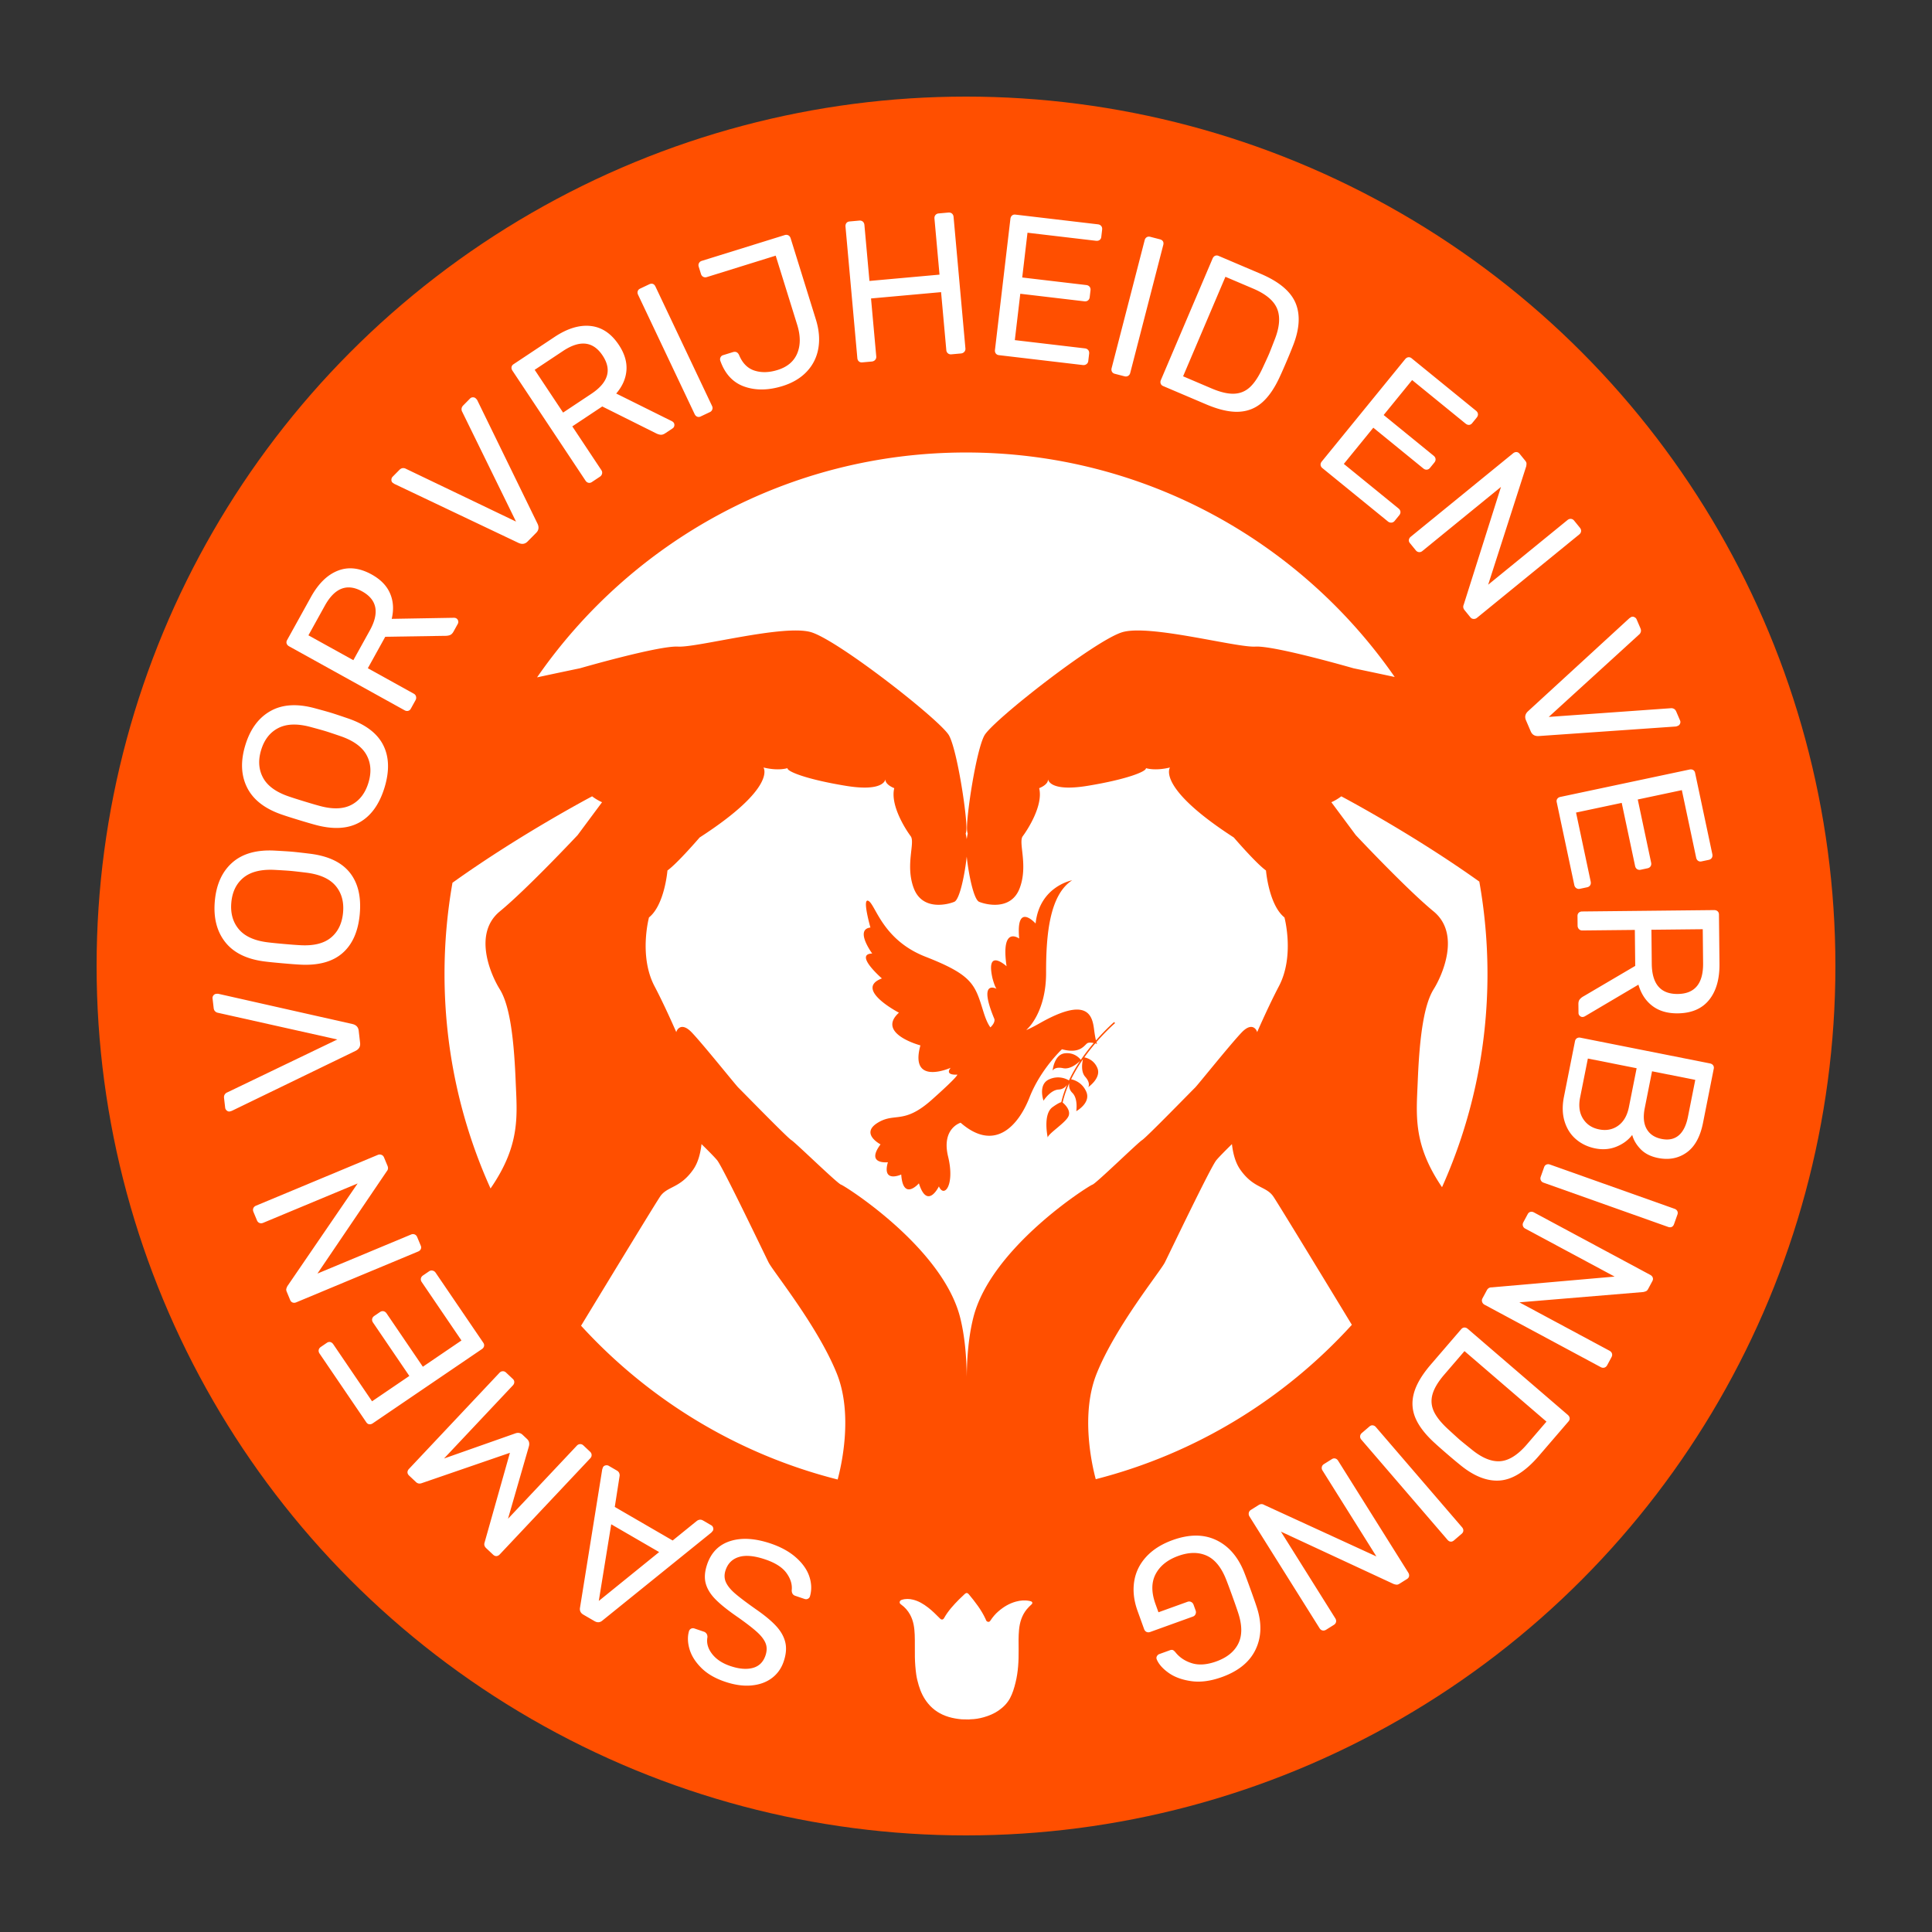 <svg xmlns="http://www.w3.org/2000/svg" x="0" y="0" version="1.1" viewBox="0 0 1000 1000" xml:space="preserve">
  <rect x="0" y="0" width="1000" height="1000" fill="#333333" stroke="none"/>
  <style>
    .st1{fill:#fff}
  </style>
  <circle cx="500" cy="500" r="450" fill="#ff4f00"/>
  <g id="logo">
    <g id="center">
      <path d="M765.69 456.31c-35.01-24.97-71.44-44.13-71.44-44.13a25.45 25.45 0 01-5.14 3.05l12.65 17.03s26.12 27.86 40.25 39.47c14.12 11.61 4.55 33.07.08 40.24-4.48 7.18-7.21 21.28-8.26 47.5-.69 17.45-2.69 32.59 12.56 55.02 15.12-33.69 23.53-71.05 23.53-110.38-.01-16.3-1.46-32.28-4.23-47.8zM397.8 653.39c-2.37-4.75-23.55-49.02-26.56-52.79-1.2-1.5-4.55-4.89-8.14-8.41-.56 4.89-1.79 9.57-4.24 13.1-6.9 9.91-13.34 8.54-17.1 13.92-1.85 2.64-21.49 34.87-41 66.98 35.01 38.3 80.91 66.46 132.81 79.6 1.77-6.53 8.19-33.52-.48-54.96-9.94-24.57-32.92-52.7-35.29-57.44zM350.96 334.68c9.95.58 54.73-11.67 68.86-7.46 14.12 4.21 67.16 45.78 71.4 53.46 4.24 7.68 9.41 41.83 8.99 48.81-.04.58-.12 1.11-.25 1.59-.03.12-.08.22-.12.34.21 1.01.39 1.99.53 2.92.14-.93.32-1.91.53-2.92-.04-.11-.08-.22-.12-.34-.13-.48-.21-1.01-.25-1.59-.42-6.98 4.74-41.13 8.99-48.81 4.24-7.68 57.28-49.26 71.4-53.46 14.12-4.21 58.9 8.04 68.86 7.46 9.95-.58 50.82 11.23 50.82 11.23s9.24 1.91 21.3 4.5c-48.74-70.22-129.95-116.2-221.89-116.2-92.03 0-173.3 46.06-222.02 116.39 12.48-2.69 22.16-4.69 22.16-4.69s40.85-11.81 50.81-11.23zM306.48 412.18s-37.01 19.47-72.28 44.73c-2.7 15.33-4.12 31.11-4.12 47.21 0 39.58 8.52 77.16 23.82 111.03 15.73-22.79 13.7-38.06 13-55.68-1.04-26.22-3.78-40.32-8.26-47.5s-14.04-28.63.08-40.24c14.12-11.61 40.25-39.47 40.25-39.47l12.65-17.03a25.73 25.73 0 01-5.14-3.05zM641.89 605.29c-2.45-3.53-3.68-8.2-4.24-13.1-3.59 3.52-6.94 6.91-8.14 8.41-3.01 3.76-24.19 48.04-26.56 52.79-2.37 4.75-25.35 32.88-35.27 57.45-8.59 21.26-2.36 47.97-.52 54.79 51.83-13.27 97.65-41.54 132.56-79.91-19.41-31.95-38.87-63.87-40.71-66.5-3.78-5.39-10.22-4.02-17.12-13.93z" class="st1"/>
      <path d="M591.16 590.1c2.14-1.29 26.12-25.93 27.39-27.13 1.27-1.2 18.1-22.23 24.08-28.52 5.98-6.29 8.19-.5 8.04-.16 3.97-9.04 8.14-17.84 11.27-23.78 8.28-15.69 2.89-35.65 2.89-35.65-8.1-6.48-9.56-24.3-9.56-24.3-5.16-3.69-16.66-17.08-16.66-17.08-40.34-26.1-33.03-36.23-33.03-36.23-7.87 1.93-12.44.33-12.44.33.37 1.72-10.07 5.87-30.27 9.17s-20.43-3.53-20.43-3.53c.33 2.95-4.57 4.73-4.57 4.73 2.22 8.89-6.04 21.59-8.49 24.85-2.45 3.26 2.89 14.97-1.58 26.89-4.48 11.92-17.69 8.47-21.01 7.08-2.82-1.18-5.45-14.33-6.42-23.4-.97 9.07-3.6 22.22-6.42 23.4-3.32 1.39-16.53 4.84-21.01-7.08s.87-23.63-1.58-26.89c-2.45-3.26-10.71-15.96-8.49-24.85 0 0-4.9-1.78-4.57-4.73 0 0-.23 6.83-20.43 3.53-20.2-3.3-30.64-7.45-30.27-9.17 0 0-4.57 1.6-12.44-.33 0 0 7.31 10.13-33.03 36.23 0 0-11.51 13.39-16.66 17.08 0 0-1.45 17.82-9.56 24.3 0 0-5.38 19.97 2.89 35.65 3.14 5.94 7.3 14.75 11.27 23.78-.15-.33 2.06-6.13 8.04.16 5.98 6.29 22.8 27.32 24.08 28.52 1.27 1.2 25.25 25.83 27.39 27.13 2.14 1.29 23.86 22.52 25.74 23.07 1.87.56 52.61 32.57 61.68 68.91 2.33 9.35 3.27 19.98 3.38 30.6.11-10.63 1.04-21.25 3.38-30.6 9.06-36.34 59.81-68.35 61.68-68.91 1.85-.56 23.58-21.78 25.72-23.07zm-27.89-27.4s1.44-1.97-1.57-5.37c-2.29-2.59-1.61-7.07-1.15-9.07-.28.4-.55.8-.82 1.2a77.588 77.588 0 00-5.33 9.17c1.24.24 5.67 1.44 7.85 6.43 2.56 5.83-5.18 10.09-5.18 10.09s1.05-6.49-2.03-9.5c-1.67-1.63-1.81-3.57-1.6-5.01-1.53 3.41-2.68 6.76-3.41 10.02 0 .02.01.03.01.03s4.39 3.41 3.08 6.88c-1.31 3.47-10.48 9.04-10.81 11.2 0 0-2.68-12.02 2.49-15.72 2.54-1.82 3.84-2.42 4.52-2.56.66-2.91 1.65-5.9 2.93-8.93-.82 1.13-2.17 2.28-4.31 2.38-4.3.22-7.82 5.77-7.82 5.77s-2.97-8.31 2.81-10.99c5.35-2.48 9.74.12 10.35.52 1.57-3.32 3.48-6.69 5.77-10.1-1.29 1.23-5.13 4.52-8.77 3.75-4.45-.95-5.45 1.28-5.45 1.28s.72-8.31 6.29-8.98c5.07-.61 7.85 2.78 8.31 3.39 2.19-3.22 4.49-6.15 6.68-8.72-1.02-.2-2.25-.32-3.06-.02-1.62.6-3.4 5.97-13.38 3.25 0 0-11.07 10.33-16.76 24.85-5.68 14.52-17.91 28.7-35.7 13.18 0 0-10.04 2.9-6.47 17.55 3.57 14.65-2.03 21.67-4.77 15.4 0 0-5.97 12.44-10.35-1.58 0 0-8.17 9.48-9.15-4.56 0 0-10.09 4.65-6.9-6.36 0 0-11.69 1.37-3.81-9.25 0 0-10.6-5.47-1.58-11.11s13.45 1.08 28.12-11.98c14.67-13.07 13.14-13.02 13.14-13.02s-6.69.62-3.39-3.52c0 0-21.51 9.64-15.65-11.6 0 0-23.03-6.1-11.12-16.93 0 0-23.53-12.21-8.81-17.73 0 0-14.59-12.62-5.02-12.89 0 0-9.21-12.44-.92-13.45 0 0-4.56-15.92-.91-13.72 3.65 2.2 7.3 20.18 29.37 28.81 22.07 8.63 25.16 13.35 28.74 24.39 1.4 4.32 2.54 8.97 4.89 12.2 2.84-2.71 2.03-4.42 2.03-4.42-8.69-20.88 1.13-15.56 1.13-15.56-1.12-1.56-2.12-5.63-2.12-5.63-3.5-15.96 7.33-6.03 7.33-6.03-3.1-21.47 6.54-14.34 6.54-14.34-1.78-19.34 8.49-7.78 8.49-7.78 2.06-19.31 18.91-22.37 18.91-22.37-11.58 7.52-13.53 27.79-13.48 47.83.05 20.04-9.33 28.72-9.33 28.72-.31.35-.62.68-.93.99 2.02-.89 4.23-2.01 6.68-3.4 24.68-14.09 27.43-4.49 28.38 2.81.39 2.99.74 4.82 1.01 5.95 5.13-5.86 9.34-9.48 9.41-9.53l.48.56c-.06.05-4.41 3.79-9.65 9.82.26.84.42.95.42.95s-.41-.13-1-.28a104.1 104.1 0 00-5.68 7.24c1.23.22 4.97 1.22 6.76 5.51 2.15 5.17-4.73 9.89-4.73 9.89z" class="st1"/>
    </g>
    <g id="round">
      <g id="text">
        <path d="M412.14 806.28c3.42 3.07 5.69 6.36 6.82 9.87 1.13 3.51 1.22 6.91.25 10.19-.18.53-.53.92-1.06 1.19-.53.26-1.09.29-1.69.09l-4.86-1.64c-1.19-.4-1.79-1.34-1.81-2.82.34-2.98-.55-5.95-2.67-8.91-2.13-2.97-5.8-5.33-11.02-7.09-5.61-1.9-10.15-2.33-13.59-1.28-3.45 1.04-5.76 3.31-6.94 6.82-.76 2.25-.71 4.32.15 6.24.86 1.91 2.45 3.87 4.76 5.86 2.31 1.99 5.87 4.69 10.68 8.08 4.6 3.17 8.12 6.1 10.57 8.76 2.45 2.67 4.02 5.46 4.73 8.39.71 2.93.43 6.24-.82 9.94-1.21 3.57-3.24 6.43-6.11 8.59s-6.39 3.43-10.57 3.82c-4.18.39-8.75-.25-13.7-1.93-5.15-1.74-9.26-4.14-12.31-7.2-3.05-3.06-5.07-6.28-6.06-9.67-.99-3.39-1.08-6.49-.27-9.31.2-.59.57-1.02 1.1-1.29.53-.26 1.09-.29 1.69-.09l4.95 1.68c.53.18.97.51 1.32 1 .35.49.51 1.09.49 1.82-.56 2.97.23 5.86 2.38 8.65s5.31 4.89 9.47 6.29c4.49 1.52 8.36 1.85 11.59.99 3.24-.86 5.43-3 6.6-6.44.78-2.31.81-4.4.08-6.27-.73-1.87-2.18-3.79-4.34-5.77-2.16-1.98-5.44-4.53-9.84-7.64-5.08-3.48-8.95-6.56-11.62-9.23-2.67-2.67-4.4-5.45-5.19-8.33s-.56-6.17.69-9.87c2.1-6.21 6.1-10.25 12-12.12 5.9-1.87 12.88-1.44 20.94 1.28 5.38 1.83 9.8 4.28 13.21 7.35zM369.14 790.78c.15.57.09 1.1-.19 1.58l-.76.89-56.39 45.55c-1.25 1.05-2.6 1.15-4.05.31l-5.79-3.36c-1.45-.84-2.03-2.06-1.74-3.67l11.5-71.57.4-1.1c.28-.48.72-.79 1.32-.93.6-.13 1.14-.06 1.63.22l4.25 2.47c.6.35 1.01.8 1.21 1.36.2.56.26 1.06.17 1.49l-2.49 15.97 29.96 17.37 12.53-10.15c1.08-.75 2.13-.82 3.15-.23l4.34 2.52c.48.28.79.71.95 1.28zm-27.97 12.57l-24.8-14.38-6.44 39.68 31.24-25.3zM306.22 753.08c.02.64-.21 1.22-.69 1.72l-46.83 49.73c-.53.56-1.1.86-1.71.9-.61.04-1.2-.2-1.76-.73l-3.58-3.37c-.91-.86-1.19-1.84-.83-2.93l13.11-46.43-45.71 15.73c-1.12.38-2.09.19-2.9-.58l-3.58-3.37c-.56-.53-.83-1.1-.83-1.71.01-.62.27-1.21.8-1.76l46.83-49.74c.48-.51 1.04-.77 1.68-.79.64-.02 1.22.21 1.72.69l3.5 3.3c.51.48.76 1.02.75 1.64-.01.62-.25 1.18-.73 1.69l-35.64 37.85 36.76-12.95c1.51-.59 2.83-.36 3.94.7l2.28 2.15c1.07 1 1.38 2.3.93 3.89l-10.79 37.4 35.64-37.85c.48-.51 1.04-.77 1.68-.79.64-.02 1.22.21 1.72.69l3.43 3.23c.53.5.79 1.05.81 1.69zM250.54 696.77c-.14.6-.5 1.1-1.07 1.49l-56.49 38.42c-.63.43-1.26.6-1.87.51-.61-.09-1.11-.42-1.5-1l-24.18-35.55c-.43-.63-.59-1.27-.47-1.9.12-.63.5-1.16 1.13-1.59l3.11-2.12c.58-.39 1.17-.52 1.77-.38.6.14 1.12.53 1.55 1.16l20.06 29.5 19.29-13.12-18.77-27.6c-.43-.63-.59-1.27-.47-1.9.12-.63.5-1.16 1.13-1.59l2.94-2c.58-.39 1.18-.53 1.81-.41.63.12 1.16.5 1.59 1.13l18.77 27.6 19.98-13.59-20.53-30.19c-.43-.63-.59-1.27-.47-1.9.12-.63.5-1.16 1.13-1.59l3.11-2.12c.58-.39 1.19-.51 1.84-.36.65.15 1.17.51 1.56 1.09L250.16 695c.39.58.52 1.16.38 1.77zM217.8 646.53c-.26.56-.71.97-1.35 1.24l-63.05 26.29c-.71.3-1.35.34-1.93.12-.58-.21-1-.64-1.27-1.28l-1.77-4.25c-.27-.64-.34-1.18-.22-1.61.12-.43.31-.88.56-1.37l36.34-53.12-48.86 20.37c-.71.3-1.36.32-1.95.08-.59-.24-1.02-.69-1.29-1.33l-1.81-4.35c-.3-.71-.32-1.36-.08-1.95.25-.59.72-1.04 1.43-1.33l62.96-26.25c.64-.27 1.28-.29 1.9-.06.63.23 1.07.67 1.34 1.31l1.81 4.35c.46 1.1.33 2.05-.39 2.88l-35.86 52.92 48.47-20.21c.64-.27 1.26-.28 1.85-.04.59.24 1.02.69 1.29 1.33l1.85 4.44c.29.65.29 1.25.03 1.82zM184.13 543.88L120 574.97l-1.12.34c-.55.06-1.06-.1-1.53-.51-.47-.4-.73-.88-.8-1.43l-.58-4.99c-.09-.76.03-1.39.36-1.88.33-.49.73-.84 1.2-1.03l57.07-27.44-61.83-13.82c-.5-.08-.97-.33-1.4-.73-.43-.4-.69-.99-.78-1.75l-.58-4.99c-.06-.55.09-1.06.46-1.53s.83-.73 1.38-.79c.49-.06.87-.06 1.16-.03l69.52 15.67c1.88.48 2.93 1.63 3.13 3.43l.73 6.34c.21 1.8-.54 3.15-2.26 4.05zM177.24 493.35c-5.19 4.51-12.6 6.49-22.21 5.92-2.09-.11-5.05-.34-8.87-.68-3.82-.34-6.73-.63-8.74-.88-9.42-1.11-16.34-4.43-20.76-9.97-4.41-5.54-6.24-12.64-5.47-21.33.77-8.68 3.81-15.35 9.11-19.99 5.31-4.64 12.7-6.69 22.18-6.13 4.04.22 6.97.4 8.77.56 1.74.15 4.68.48 8.84.99 9.56 1.12 16.51 4.34 20.83 9.66 4.33 5.32 6.09 12.49 5.3 21.52s-3.79 15.82-8.98 20.33zm-3.54-34.86c-3.07-3.63-8.07-5.89-15-6.78-4.16-.51-6.93-.82-8.32-.94-1.53-.13-4.31-.31-8.36-.53-6.97-.33-12.31 1.02-16.01 4.05-3.7 3.04-5.79 7.33-6.28 12.89-.49 5.56.82 10.17 3.93 13.84 3.11 3.67 8.13 5.91 15.05 6.74 2.01.25 4.78.53 8.33.84 3.48.31 6.26.52 8.35.63 6.97.4 12.28-.91 15.94-3.95s5.74-7.37 6.24-13c.5-5.57-.8-10.16-3.87-13.79zM185.99 425.71c-6.02 3.34-13.67 3.73-22.95 1.18-2.02-.55-4.87-1.38-8.53-2.5-3.67-1.12-6.46-2.01-8.37-2.67-8.99-3.04-15.06-7.73-18.23-14.06s-3.47-13.66-.92-22c2.55-8.34 6.91-14.22 13.07-17.66 6.16-3.44 13.81-3.9 22.97-1.39 3.91 1.05 6.73 1.84 8.46 2.37 1.67.51 4.48 1.45 8.44 2.8 9.12 3.09 15.25 7.68 18.37 13.78 3.13 6.1 3.36 13.49.71 22.15-2.67 8.66-7.01 14.67-13.02 18zm3.77-34.84c-2.25-4.19-6.67-7.44-13.26-9.75-3.96-1.36-6.61-2.24-7.94-2.65-1.47-.45-4.15-1.2-8.06-2.25-6.75-1.78-12.25-1.56-16.5.64s-7.19 5.97-8.82 11.3c-1.64 5.34-1.31 10.12.96 14.36 2.28 4.24 6.72 7.47 13.33 9.72 1.91.66 4.57 1.51 7.97 2.55 3.33 1.02 6.01 1.81 8.03 2.35 6.73 1.84 12.2 1.66 16.42-.55 4.22-2.21 7.15-6.02 8.8-11.42 1.64-5.34 1.33-10.11-.93-14.3zM211.24 367.94c-.6.15-1.2.05-1.81-.29l-59.76-33.1c-.67-.37-1.1-.85-1.3-1.44-.19-.59-.12-1.18.22-1.79L160.95 309c3.85-6.96 8.5-11.5 13.94-13.62 5.44-2.13 11.28-1.47 17.5 1.98 4.64 2.57 7.81 5.84 9.51 9.81 1.71 3.97 1.99 8.36.85 13.15l32.24-.56c.47.02.85.11 1.16.28.49.27.81.69.98 1.26.16.57.11 1.1-.16 1.58l-2.23 4.03c-.51.92-1.12 1.52-1.83 1.8s-1.59.42-2.62.4l-30.88.48-9.02 16.29 23.79 13.18c.61.34 1 .83 1.16 1.48.16.65.07 1.28-.27 1.89l-2.43 4.39c-.33.6-.8.98-1.4 1.12zm-19.84-41.59c5.1-9.21 3.78-15.97-3.97-20.26-7.75-4.29-14.17-1.83-19.28 7.38l-8.51 15.37 23.25 12.87 8.51-15.36zM268.48 281.06l-64.37-30.6-.96-.66c-.4-.39-.59-.9-.56-1.51.02-.62.23-1.12.62-1.52l3.53-3.57c.54-.54 1.11-.84 1.7-.9.59-.05 1.11.05 1.55.29l57.1 27.38-27.88-56.89c-.25-.44-.35-.96-.3-1.55.05-.59.34-1.16.88-1.71l3.53-3.57c.39-.4.88-.6 1.48-.6.59 0 1.09.19 1.48.59.35.34.6.64.74.88l31.25 64.05c.8 1.77.56 3.3-.72 4.59l-4.49 4.54c-1.27 1.28-2.8 1.54-4.58.76zM304.55 249.88c-.6-.14-1.09-.51-1.48-1.09l-37.81-56.9c-.42-.64-.59-1.26-.49-1.87.1-.61.44-1.11 1.02-1.49l21.26-14.13c6.62-4.4 12.84-6.29 18.65-5.67 5.81.62 10.69 3.89 14.62 9.81 2.93 4.42 4.24 8.78 3.93 13.09-.32 4.31-2.08 8.33-5.3 12.06l28.88 14.35c.41.23.71.5.9.78.31.47.4.99.29 1.57s-.41 1.03-.87 1.33l-3.83 2.55c-.87.58-1.69.83-2.45.75-.76-.08-1.6-.36-2.51-.84l-27.63-13.79-15.51 10.31 15.05 22.65c.39.58.5 1.2.35 1.84-.16.65-.52 1.17-1.1 1.55l-4.18 2.78c-.6.39-1.19.51-1.79.36zm1.55-46.06c8.77-5.83 10.71-12.43 5.8-19.81-4.9-7.38-11.74-8.15-20.51-2.32l-14.64 9.73 14.71 22.13 14.64-9.73zM360.87 215.67c-.57-.23-1.01-.66-1.31-1.29l-29.3-61.83c-.3-.63-.36-1.24-.17-1.83.18-.59.59-1.03 1.22-1.33l4.73-2.24c.69-.33 1.32-.39 1.88-.2.56.2 1 .65 1.33 1.34l29.3 61.83c.3.63.34 1.25.12 1.85-.22.61-.64 1.06-1.27 1.35l-4.73 2.24c-.63.31-1.23.34-1.8.11zM385.25 200.09c-5.87-2.08-10.01-6.54-12.43-13.39-.19-.6-.15-1.18.12-1.74.26-.56.7-.93 1.3-1.12l5.1-1.58c1.46-.45 2.54.05 3.21 1.52 1.75 4.21 4.4 6.89 7.98 8.04 3.57 1.15 7.56 1.05 11.95-.32 5.06-1.57 8.46-4.45 10.19-8.64 1.73-4.19 1.71-9.11-.05-14.77l-11.12-35.76-35.66 11.09c-.67.21-1.28.16-1.85-.14-.57-.3-.95-.78-1.16-1.45l-1.18-3.8c-.21-.67-.16-1.28.14-1.85.3-.57.78-.95 1.45-1.16l42.86-13.32c.73-.23 1.38-.19 1.95.11.57.3.96.82 1.19 1.55l13.04 41.96c1.66 5.33 2.09 10.31 1.3 14.93-.79 4.63-2.77 8.64-5.95 12.04-3.18 3.4-7.4 5.92-12.66 7.55-7.29 2.24-13.85 2.33-19.72.25zM444.54 187.04c-.46-.41-.72-.97-.78-1.66l-6.13-68.04c-.07-.76.09-1.39.46-1.88.38-.49.91-.76 1.61-.83l5-.45c.76-.07 1.39.1 1.88.51.49.41.77 1 .84 1.76l2.61 28.97 36.26-3.27-2.61-28.97c-.07-.76.1-1.39.51-1.88.41-.49.96-.77 1.66-.83l5-.45c.76-.07 1.39.1 1.88.51.49.41.77 1 .84 1.76l6.13 68.04c.06.69-.13 1.29-.57 1.78-.45.5-1.02.77-1.71.84l-5 .45c-.7.06-1.29-.11-1.78-.52-.49-.41-.77-.96-.83-1.66l-2.71-30.01-36.26 3.27 2.71 30.01c.06.69-.13 1.29-.57 1.79-.45.5-1.02.77-1.71.84l-5 .45c-.7.05-1.27-.12-1.73-.53zM515.41 182.93c-.36-.5-.5-1.09-.42-1.79l7.99-67.84c.09-.76.37-1.34.84-1.74.47-.4 1.05-.56 1.74-.48l42.7 5.03c.76.09 1.34.39 1.74.89.4.51.55 1.14.46 1.9l-.44 3.74c-.08.69-.37 1.22-.87 1.58-.5.36-1.13.5-1.89.41l-35.43-4.17-2.73 23.17 33.14 3.91c.76.09 1.34.39 1.74.89.4.5.55 1.14.46 1.9l-.42 3.53c-.08.69-.38 1.24-.88 1.64-.5.4-1.14.55-1.9.46l-33.14-3.91-2.83 24 36.26 4.27c.76.09 1.34.39 1.74.89.4.5.55 1.14.46 1.9l-.44 3.74c-.08.69-.39 1.24-.93 1.63-.54.39-1.15.55-1.85.47l-43.53-5.13c-.68-.1-1.21-.39-1.57-.89zM575.55 192.39c-.29-.54-.35-1.15-.18-1.83l17.11-66.25c.17-.67.52-1.18 1.04-1.51.52-.33 1.11-.41 1.79-.24l5.06 1.31c.74.19 1.26.54 1.57 1.05.3.51.36 1.14.16 1.88L585 193.05c-.17.68-.54 1.18-1.09 1.5-.55.33-1.17.4-1.84.23l-5.07-1.31c-.67-.18-1.16-.54-1.45-1.08zM600.77 198.54c-.21-.58-.18-1.19.1-1.83l26.75-62.86c.3-.71.73-1.18 1.29-1.44.56-.25 1.17-.24 1.81.03l21.76 9.26c9.69 4.12 15.76 9.27 18.22 15.43 2.46 6.16 1.89 13.63-1.69 22.42-.73 1.89-1.76 4.41-3.1 7.55-1.34 3.15-2.45 5.67-3.33 7.56-2.72 6.04-5.81 10.58-9.26 13.62-3.45 3.04-7.54 4.66-12.24 4.85-4.71.2-10.3-1.09-16.78-3.84l-22.24-9.46c-.66-.28-1.08-.71-1.29-1.29zm26.43 2.55c4.49 1.91 8.34 2.81 11.53 2.69 3.2-.12 5.95-1.26 8.27-3.42 2.32-2.16 4.51-5.49 6.58-9.99 1.77-3.8 2.86-6.18 3.26-7.14.44-1.03 1.38-3.43 2.84-7.21 2.6-6.47 3.08-11.82 1.43-16.05-1.65-4.23-5.81-7.76-12.49-10.6l-14.34-6.1-21.91 51.5 14.83 6.32zM683.53 240.63c-.04-.61.16-1.19.6-1.73l43.15-52.96c.48-.59 1.03-.94 1.64-1.02.61-.09 1.19.09 1.73.53l33.34 27.15c.59.49.92 1.05.99 1.68.06.64-.15 1.25-.63 1.85l-2.38 2.92c-.44.54-.97.83-1.58.87-.62.04-1.22-.19-1.82-.67l-27.66-22.53-14.73 18.09 25.87 21.08c.59.48.92 1.04.99 1.68.06.64-.14 1.25-.63 1.85l-2.25 2.76c-.44.54-.98.84-1.62.91-.64.07-1.25-.15-1.85-.63l-25.87-21.08-15.26 18.74 28.31 23.06c.59.48.92 1.04.99 1.68.06.64-.14 1.25-.63 1.85l-2.38 2.92c-.44.54-.99.83-1.66.88-.67.04-1.27-.16-1.81-.6l-33.99-27.68c-.53-.46-.82-.99-.86-1.6zM729.24 279.41c.09-.61.4-1.14.94-1.58l52.95-43.17c.59-.48 1.2-.71 1.82-.67.62.04 1.14.33 1.58.87l2.91 3.57c.44.54.66 1.03.67 1.48 0 .45-.05.94-.15 1.47l-19.69 61.27 41.03-33.45c.59-.48 1.21-.69 1.85-.63.64.06 1.18.37 1.62.91l2.97 3.65c.48.59.69 1.21.63 1.85-.07.64-.39 1.2-.99 1.68l-52.87 43.1c-.54.44-1.14.64-1.81.6-.67-.04-1.22-.33-1.66-.88l-2.97-3.65c-.75-.92-.9-1.88-.45-2.87l19.29-60.94-40.7 33.19c-.54.44-1.13.63-1.77.56-.64-.06-1.18-.37-1.62-.91l-3.04-3.73c-.46-.53-.63-1.11-.54-1.72zM790.84 368.2l52.5-48.19.97-.65c.51-.22 1.05-.21 1.61.05.56.25.95.63 1.18 1.15l1.98 4.61c.3.7.37 1.34.19 1.91-.17.57-.46 1.01-.85 1.33l-46.79 42.67 63.2-4.51c.5-.06 1.02.04 1.55.3.53.27.95.75 1.25 1.46l1.98 4.61c.22.51.22 1.04 0 1.59s-.59.93-1.1 1.15c-.45.19-.82.31-1.1.36l-71.09 4.95c-1.94.08-3.27-.72-3.99-2.38l-2.52-5.86c-.7-1.69-.37-3.2 1.03-4.55zM806.06 413.46c.36-.5.88-.83 1.56-.97l66.83-14.17c.75-.16 1.39-.08 1.92.23.53.32.87.81 1.01 1.5l8.92 42.06c.16.75.06 1.39-.28 1.93-.35.54-.9.89-1.65 1.04l-3.68.78c-.68.14-1.27.04-1.78-.32-.5-.36-.84-.91-.99-1.66l-7.4-34.9-22.82 4.84 6.92 32.65c.16.75.06 1.39-.29 1.93s-.9.89-1.65 1.04l-3.48.74c-.68.14-1.29.04-1.83-.31s-.89-.9-1.05-1.65l-6.92-32.65-23.64 5.01 7.58 35.72c.16.75.06 1.39-.28 1.93-.35.54-.9.89-1.65 1.04l-3.68.78c-.68.14-1.3.02-1.84-.36-.55-.38-.89-.92-1.03-1.6l-9.1-42.88c-.16-.66-.06-1.25.3-1.75zM817.16 472.43c.45-.42 1.02-.64 1.72-.65l68.31-.72c.77-.01 1.38.2 1.84.61.46.41.69.97.7 1.67l.27 25.52c.08 7.95-1.72 14.19-5.4 18.73-3.68 4.54-9.08 6.84-16.2 6.92-5.3.05-9.67-1.22-13.12-3.84-3.45-2.61-5.86-6.29-7.23-11.01l-27.76 16.4c-.42.21-.8.32-1.15.33-.56.01-1.05-.2-1.47-.61-.42-.41-.64-.9-.64-1.46l-.05-4.6c-.01-1.05.22-1.87.71-2.47.48-.6 1.17-1.15 2.08-1.64l26.62-15.66-.2-18.62-27.2.28c-.7.01-1.28-.23-1.73-.71-.46-.48-.69-1.07-.7-1.77l-.05-5.02c-.01-.7.21-1.26.65-1.68zm37.79 26.39c.11 10.53 4.59 15.75 13.45 15.66 8.86-.09 13.23-5.41 13.12-15.94l-.18-17.58-26.57.28.18 17.58zM816.21 537.39c.53-.32 1.13-.42 1.82-.28l67 13.31c.75.15 1.31.47 1.67.97.36.5.48 1.09.34 1.77l-5.56 28.01c-1.44 7.25-4.27 12.38-8.49 15.38-4.22 3-9.14 3.94-14.75 2.83-3.83-.76-6.85-2.29-9.06-4.57-2.21-2.29-3.66-4.75-4.35-7.37-2.02 2.65-4.73 4.68-8.14 6.06-3.41 1.39-7.06 1.69-10.95.92-3.83-.76-7.15-2.33-9.95-4.7-2.8-2.37-4.78-5.45-5.95-9.24s-1.28-8.04-.35-12.76l5.73-28.83c.14-.67.47-1.18.99-1.5zm1.66 30.62c-.87 4.38-.37 8.05 1.49 11.01 1.86 2.96 4.64 4.82 8.34 5.55 3.76.75 7.05.1 9.88-1.93 2.82-2.04 4.67-5.24 5.54-9.62l4-20.11-25.24-5.01-4.01 20.11zm33.44 5.58c-.88 4.45-.55 8.03 1.01 10.76 1.55 2.73 4.15 4.45 7.77 5.17 3.56.71 6.49.1 8.79-1.83 2.3-1.93 3.9-5.14 4.8-9.66l3.79-19.09-22.37-4.44-3.79 19.09zM800.43 602.78c.57-.24 1.18-.25 1.84-.01l64.47 22.9c.66.23 1.13.62 1.42 1.17.29.55.31 1.15.08 1.81l-1.75 4.93c-.26.72-.65 1.21-1.19 1.47-.53.25-1.16.25-1.89 0l-64.47-22.9c-.66-.23-1.12-.64-1.4-1.22-.28-.58-.3-1.2-.06-1.85l1.75-4.93c.23-.68.63-1.13 1.2-1.37zM792.13 627.28c.6-.16 1.2-.07 1.82.26l60.19 32.32c.68.36 1.11.84 1.32 1.42.2.58.14 1.18-.19 1.8l-2.18 4.06c-.33.61-.7 1.01-1.11 1.18-.41.17-.88.32-1.42.43l-64.14 5.34 46.64 25.04c.68.36 1.11.85 1.29 1.46.19.61.11 1.23-.22 1.84l-2.23 4.15c-.36.68-.85 1.1-1.47 1.29-.61.18-1.26.1-1.93-.27l-60.09-32.27c-.62-.33-1.03-.81-1.25-1.44-.22-.63-.16-1.25.17-1.87l2.23-4.15c.56-1.05 1.39-1.55 2.48-1.52l63.68-5.59-46.27-24.84c-.62-.33-1.01-.8-1.2-1.42-.19-.62-.11-1.23.22-1.84l2.28-4.24c.32-.6.78-.98 1.38-1.14zM757.96 687.13c.62-.02 1.19.19 1.72.65l51.79 44.55c.58.5.91 1.06.98 1.67.07.61-.12 1.18-.58 1.71l-15.42 17.93c-6.87 7.98-13.61 12.21-20.23 12.68-6.62.47-13.57-2.33-20.85-8.41-1.58-1.27-3.66-3.01-6.25-5.24-2.59-2.23-4.66-4.05-6.2-5.47-4.93-4.43-8.32-8.75-10.17-12.96-1.85-4.21-2.15-8.59-.91-13.14 1.24-4.55 4.16-9.49 8.75-14.83l15.76-18.32c.46-.52 1-.8 1.61-.82zm-10.44 24.41c-3.18 3.7-5.2 7.09-6.06 10.17-.86 3.08-.61 6.05.74 8.92 1.35 2.86 3.86 5.96 7.52 9.3 3.08 2.83 5.02 4.59 5.81 5.28.85.73 2.85 2.36 6.01 4.89 5.38 4.44 10.33 6.52 14.86 6.23 4.53-.29 9.16-3.19 13.89-8.68l10.16-11.82-42.43-36.5-10.5 12.21zM710.56 737.76c.61.07 1.15.37 1.6.9l44.61 51.87c.45.53.67 1.1.65 1.72-.02.62-.3 1.15-.83 1.61l-3.97 3.41c-.58.5-1.17.73-1.76.68-.59-.04-1.14-.36-1.64-.94l-44.61-51.87c-.45-.53-.66-1.11-.61-1.75.05-.64.34-1.19.86-1.64l3.97-3.41c.55-.46 1.12-.66 1.73-.58zM691.15 754.93c.6.16 1.08.54 1.45 1.13l36.29 57.88c.41.65.55 1.28.44 1.89-.11.61-.47 1.09-1.06 1.46l-3.9 2.45c-.59.37-1.11.53-1.55.48a7.34 7.34 0 01-1.44-.33l-58.37-27.12 28.12 44.85c.41.65.54 1.29.4 1.91-.14.62-.51 1.12-1.1 1.49l-3.99 2.5c-.65.41-1.29.54-1.91.4-.63-.14-1.14-.54-1.55-1.19l-36.24-57.79c-.37-.59-.49-1.21-.37-1.87.12-.66.48-1.17 1.07-1.54l3.99-2.5c1-.63 1.97-.66 2.9-.09l58.09 26.67-27.9-44.49c-.37-.59-.48-1.2-.34-1.82.14-.63.51-1.12 1.1-1.49l4.08-2.56c.61-.38 1.2-.48 1.79-.32zM629.37 797.07c6.43 3.02 11.26 8.5 14.5 16.46.78 1.94 1.92 5.02 3.44 9.22 1.54 4.26 2.62 7.36 3.24 9.29 2.63 8.1 2.41 15.35-.66 21.76-3.06 6.41-8.86 11.15-17.39 14.23-5.77 2.08-11.04 2.8-15.8 2.14-4.76-.66-8.68-2.08-11.77-4.26-3.09-2.19-5.14-4.5-6.18-6.95l-.07-.2c-.19-.53-.14-1.05.16-1.56.3-.52.71-.87 1.23-1.06l5.51-1.99c.59-.21 1.08-.24 1.47-.09.39.16.85.55 1.37 1.17 2.16 2.7 5.03 4.6 8.61 5.68 3.58 1.08 7.76.76 12.55-.97 5.51-1.99 9.3-5.06 11.36-9.21 2.06-4.16 2.05-9.42-.02-15.78-.62-1.93-1.64-4.86-3.06-8.79-1.4-3.87-2.48-6.78-3.26-8.72-2.49-6.29-5.86-10.38-10.09-12.26-4.24-1.88-9.11-1.83-14.62.16-5.58 2.01-9.49 5.15-11.73 9.4-2.25 4.26-2.27 9.44-.07 15.54l1.53 4.23 15.06-5.43c.66-.24 1.28-.2 1.87.1.59.3 1.01.79 1.24 1.44l1.06 2.95c.24.66.23 1.29-.04 1.9-.26.61-.72 1.04-1.38 1.27l-22.04 7.95c-.72.26-1.37.25-1.95-.02-.58-.27-1-.77-1.26-1.49l-3.37-9.35c-1.92-5.31-2.5-10.39-1.76-15.21.74-4.83 2.82-9.1 6.22-12.81 3.41-3.71 7.96-6.6 13.67-8.66 8.52-3.07 16-3.1 22.43-.08z" class="st1"/>
      </g>
      <path id="tulip" d="M533.63 828.84c-.19-.07-.39-.12-.59-.16-2.45-.53-4.85-.35-7.26.32-3.42.95-6.37 2.73-9.02 5.03-1.59 1.38-2.94 2.97-4.09 4.73-.27.41-.58.77-1.15.71-.61-.07-.99-.42-1.2-.98-.06-.15-.1-.3-.17-.45-2.21-4.8-5.42-8.92-8.78-12.94-.63-.75-1.33-.72-2.06-.02-.96.9-1.93 1.8-2.86 2.73-2.92 2.96-5.74 6.01-7.79 9.69-.51.91-1.33 1.02-2.07.28-2.01-2.01-4-4.02-6.26-5.76-2.35-1.81-4.83-3.31-7.73-4.03-1.95-.48-3.9-.55-5.84.08-.59.19-1.03.53-1.09 1.17-.06.61.36.98.82 1.31 1.93 1.39 3.45 3.15 4.59 5.24 1.74 3.19 2.23 6.69 2.37 10.25.16 3.89.01 7.79.09 11.68.06 3.02.29 6.02.7 9.01.27 1.91.75 3.78 1.3 5.63 1.01 3.41 2.52 6.56 4.79 9.32 2.82 3.45 6.43 5.72 10.67 6.99 2.23.67 4.51 1.05 6.82 1.25 1.25.02 2.49.05 3.74.07.2-.03.41-.08.61-.08 2.38-.03 4.71-.42 6.98-1.06 2.76-.78 5.39-1.87 7.77-3.53 2.42-1.69 4.45-3.72 5.86-6.34 1.37-2.55 2.17-5.3 2.86-8.08 1.38-5.54 1.65-11.2 1.6-16.89-.03-3.51-.12-7.02.22-10.52.38-3.83 1.47-7.39 3.92-10.44.77-.96 1.66-1.81 2.56-2.64.64-.56.48-1.27-.31-1.57z" class="st1"/>
    </g>
  </g>
  <path id="frame" fill="none" d="M0 0h1000v1000H0z"/>
</svg>